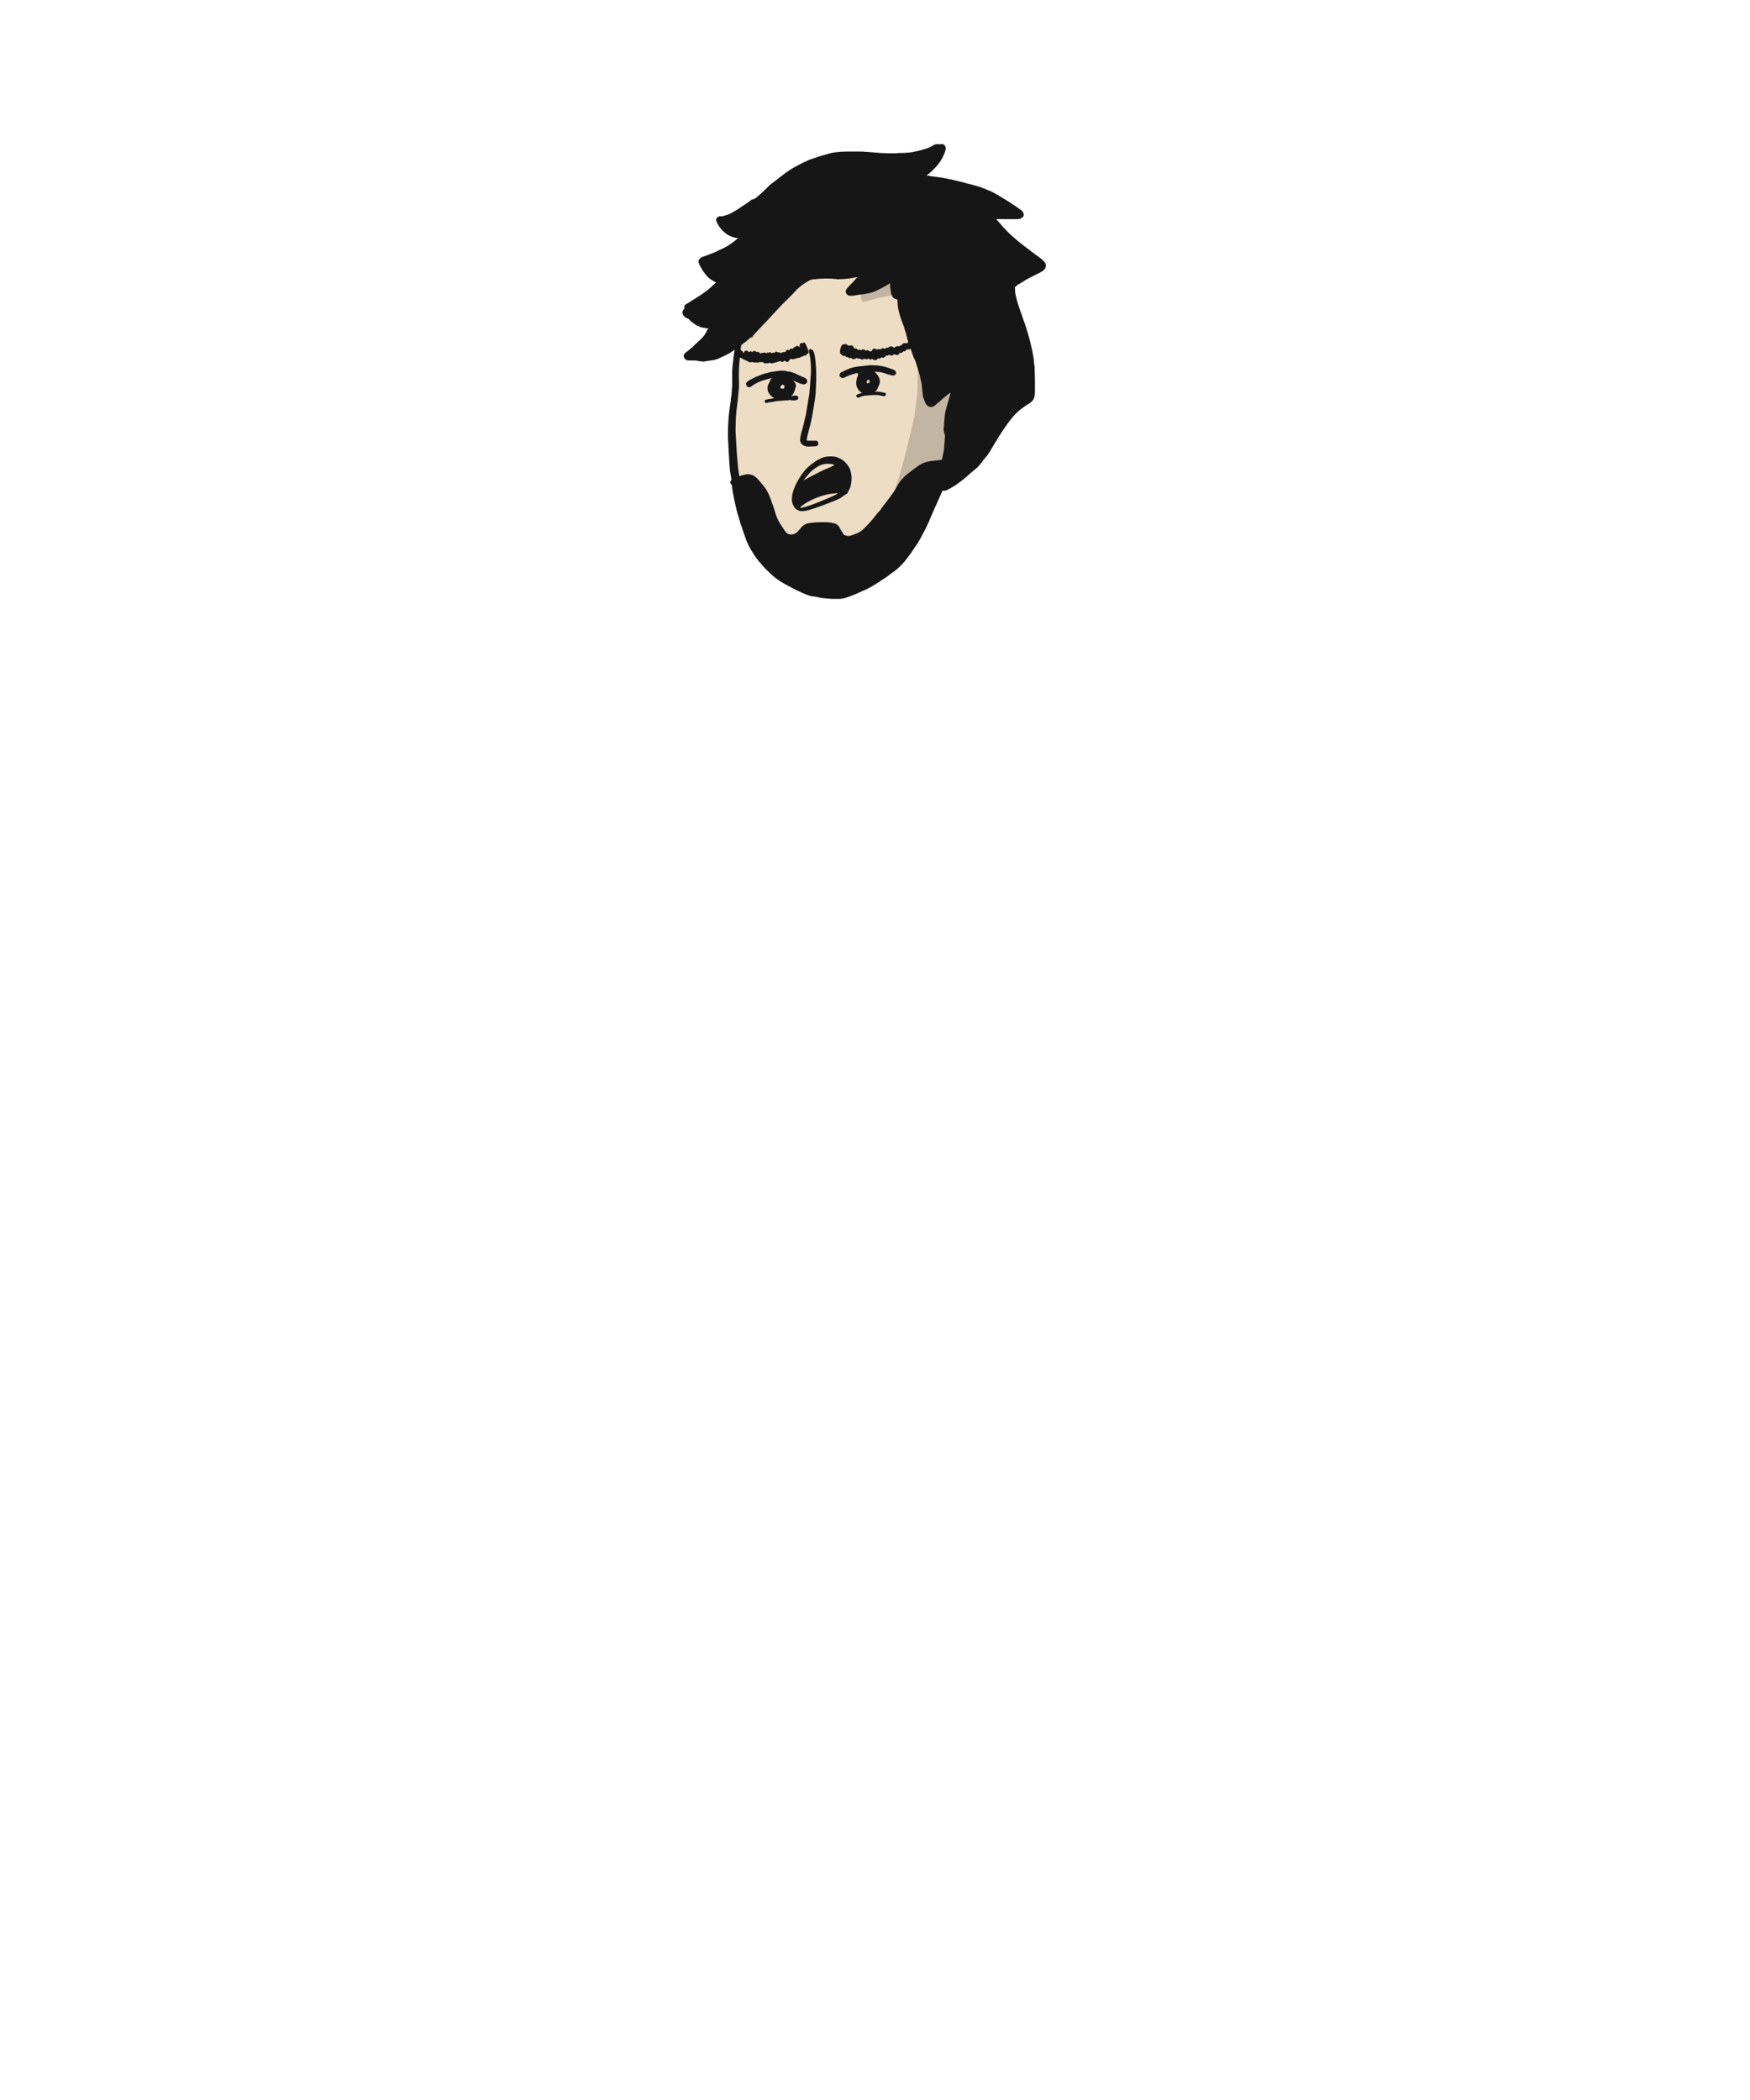 <?xml version="1.0" encoding="UTF-8"?>
<svg width="500px" height="600px" viewBox="0 0 500 600" version="1.1" xmlns="http://www.w3.org/2000/svg" xmlns:xlink="http://www.w3.org/1999/xlink">
    <!-- Generator: Sketch 63.1 (92452) - https://sketch.com -->
    <title>worried</title>
    <desc>Created with Sketch.</desc>
    <g id="worried" stroke="none" stroke-width="1" fill="none" fill-rule="evenodd">
        <g id="Group" transform="translate(195, 41.2)">
            <path d="M17.468,47.032 C28.375,36.922 39.218,31.866 49.999,31.866 C66.169,31.866 83.17,45.948 83.17,58.718 C83.17,71.487 66.169,109.114 66.169,109.114 C66.169,109.114 34.393,130.689 17.468,109.114 C13.123,103.576 13.123,82.882 17.468,47.032 Z" id="Path-86" fill="#EEDDC5"></path>
            <path d="M60.9,39.1 C60.4,39.2 60,39.4 59.5,39.5 C59,39.7 58.4,39.8 57.9,39.9 C55.9,40.4 53.8,40.9 51.8,41.6 C51.6,41.6 51.4,41.7 51.3,41.9 C51,42.3 50.9,42.9 50.9,43.3 C50.9,43.7 51,44 51.1,44.4 C51.2,44.6 51.5,45.2 51.8,45.1 C53.3,44.6 54.8,44.2 56.3,43.9 C57.1,43.7 57.9,43.6 58.7,43.4 C59,43.3 59.4,43.3 59.7,43.2 C60.1,43.1 60.4,43.1 60.8,43.1 C60.8,43.1 60.9,43.1 60.9,43.2 C62,44.4 62.8,45.8 63.5,47.2 C64.6,49.6 65.4,52.3 66.1,54.9 C66.3,55.9 66.6,56.8 66.7,57.8 C66.8,58.8 67,59.7 67.1,60.7 C67.2,62.8 67.3,64.9 67.2,67 C67.2,68.9 67.1,70.9 66.9,72.8 C66.7,74.4 66.5,75.9 66.3,77.4 C66,78.9 65.7,80.4 65.3,81.9 C64.6,84.8 63.9,87.8 63.1,90.7 C62.7,92.3 62.2,93.8 61.8,95.3 C61.3,96.9 60.8,98.4 60.3,100 C59.2,103 57.7,105.9 56.5,108.8 C56.2,109.5 55.9,110.1 55.7,110.8 C55.5,111.2 55.4,111.6 55.2,112 C55.1,112.3 55,112.7 54.9,113 C54.8,113.4 54.7,113.7 54.6,114.1 C54.5,114.6 54.5,115.1 54.5,115.6 C54.5,116.9 54.8,118.6 55.9,119.4 C56.2,119.6 56.5,119.7 56.8,119.7 C57,119.7 57.5,119.5 57.7,119.3 C58,119.1 58.3,118.7 58.5,118.4 C58.7,118.2 58.8,118 58.9,117.9 C59.6,117.1 60.3,116.1 60.9,115.1 C61.6,113.9 62.3,112.7 63,111.6 C64.2,109.5 65.3,107.4 66.4,105.3 C66.8,106.1 67.6,106.9 68.5,106.2 C69.4,105.5 69.8,104.4 70.3,103.4 C70.5,103 70.7,102.6 70.8,102.3 C71.1,101.6 71.4,101 71.6,100.3 C71.9,99.7 72.1,99 72.3,98.4 C72.6,98.6 73,98.6 73.3,98.3 L73.9,97.7 C74.1,97.4 74.3,97 74.4,96.6 C74.4,96.5 74.5,96.3 74.5,96.2 C74.7,95.6 74.8,95.1 74.9,94.5 C75.1,93.8 75.2,93.2 75.4,92.5 C75.5,91.9 75.7,91.4 75.8,90.8 C75.9,90.1 76.1,89.5 76.2,88.8 C76.3,88 76.4,87.2 76.6,86.5 C76.8,85.5 76.9,84.4 76.9,83.3 C77.4,81.2 78,79.1 78.5,77 C79.1,74.6 79.7,72.2 80.2,69.8 C80.3,69.6 80.3,69.4 80.3,69.2 C80.4,68.7 80.4,68.3 80.4,67.8 C80.4,66.7 80.2,65.3 79.5,64.3 C79.2,63.8 78.8,63.5 78.2,63.5 C77.3,63.5 76.7,64.6 76.4,65.3 C76.3,65.7 76.1,66.1 76,66.5 L75.8,66.3 C75.6,66.2 75.4,66.2 75.2,66.1 L75,65.9 C74.8,65.8 74.6,65.8 74.4,65.7 C73.9,65.8 73.5,66 73.2,66.5 C72.2,68.5 71.3,70.6 70.6,72.8 C70.6,72.4 70.6,72 70.7,71.6 C70.7,70.9 70.8,70.2 70.8,69.4 C70.8,67.8 70.7,66.2 70.6,64.6 C70.5,62.6 70.4,60.7 70.1,58.7 C69.8,56.8 69.5,54.9 68.9,53.1 C68.5,51.6 68,50.1 67.4,48.7 C66.8,47.2 66.2,45.6 65.4,44.2 C64.7,43 63.8,41.9 62.8,40.8 C62.4,40.4 62.1,40 61.7,39.6 C61.4,39.3 61,39 60.6,39 C61,39.1 60.9,39.1 60.9,39.1" id="Fill-1" fill="#161616" opacity="0.2"></path>
            <path d="M43.8,38.6 L44.6,38.6 C45.9,38.5 47.3,38.5 48.6,38.2 L49.2,38.1 L49.8,38 L50,38 L49.8,38.2 C49.4,38.6 49.1,39 48.7,39.4 C48.6,39.5 48.5,39.7 48.3,39.8 L47.7,40.4 C47.5,40.7 47.2,41 47,41.2 C46.9,41.3 46.9,41.4 46.9,41.4 L46.8,41.5 L46.7,41.6 C46.7,41.7 46.7,41.9 46.6,42 C46.6,42.4 46.9,42.9 47.2,43.1 C47.5,43.3 47.8,43.3 48.1,43.3 L48.6,43.3 C48.8,43.3 49.1,43.3 49.3,43.2 C50,43.1 50.6,43 51.2,42.9 L51.5,42.9 C52.5,42.7 53.6,42.6 54.6,42.2 C55.5,41.8 56.4,41.4 57.3,40.9 L57.8,40.6 C58.4,40.3 58.9,40 59.3,39.7 C59.3,40.2 59.3,40.7 59.4,41.2 C59.5,41.7 59.5,42.3 59.7,42.9 C59.8,43.1 59.8,43.2 59.9,43.4 C60,43.6 60.1,43.8 60.3,43.9 C60.4,44.1 60.8,44.2 61,44.3 C61.1,44.3 61.3,44.3 61.4,44.4 C61.4,44.9 61.5,45.5 61.5,46 L61.5,46.1 C61.7,47.6 62.1,49 62.5,50.1 L62.7,50.7 L62.8,50.9 C62.9,51.2 63,51.6 63.2,51.9 L63.3,52.3 C63.4,52.7 63.6,53.2 63.7,53.6 C63.8,53.9 63.9,54.3 64,54.6 L64,54.7 C64.2,55.6 64.5,56.5 64.8,57.4 C65.2,58.6 65.6,59.6 65.9,60.5 C66,60.8 66.1,61.1 66.3,61.4 C66.6,62.1 66.8,62.7 67,63.4 L67.9,66.4 L67.9,66.6 C68,67 68.1,67.5 68.2,67.9 C68.3,68.4 68.4,68.8 68.4,69.3 L68.7,72 C68.8,72.3 68.9,72.7 69,72.9 L69,73 C69.1,73.2 69.2,73.5 69.3,73.7 C69.4,74 69.5,74.2 69.7,74.4 C69.9,74.7 70.1,74.9 70.5,75 C70.6,75 70.8,75.1 71,75.1 C71.2,75.1 71.3,75.1 71.5,75 C71.6,74.9 71.8,74.9 71.9,74.8 C72,74.7 72.1,74.7 72.2,74.6 L72.5,74.3 C72.7,74.2 72.8,74 73,73.9 L73.1,73.8 L73.5,73.5 L73.9,73.1 C74.5,72.6 75.2,72 75.8,71.5 C76.1,71.3 76.3,71.1 76.6,71 C76.5,71.5 76.3,71.9 76.2,72.5 C76.1,72.7 76.1,73 76,73.2 L76,73.3 L75.7,74.2 L75.6,74.6 C75.3,75.6 75,76.7 74.9,77.8 L74.6,81.7 L75,83.3 C74.9,84.2 74.9,85.1 74.8,85.9 C74.8,86.4 74.7,86.9 74.7,87.3 C74.5,88.4 74.3,89.4 74.1,90.2 L74,90.2 L73.9,90.2 C73.6,90.2 73.3,90.3 73.1,90.3 L73,90.3 C72.7,90.3 72.5,90.4 72.2,90.4 C71.5,90.5 70.8,90.5 70.1,90.7 C69.6,90.8 69,91 68.4,91.3 C68,91.5 67.6,91.7 67.1,92.1 C66.1,92.8 65.2,93.5 64.3,94.2 C63.9,94.5 63.5,94.9 63.2,95.2 C62.9,95.5 62.6,95.8 62.3,96.2 C61.9,96.7 61.6,97.2 61.2,97.9 C61,98.2 60.9,98.5 60.7,98.8 L60.6,98.9 C60.4,99.2 60.3,99.5 60.1,99.7 C60,99.8 59.9,99.9 59.8,100.1 C59.6,100.3 59.5,100.5 59.4,100.7 C59.1,101.1 58.7,101.6 58.4,102 C58.1,102.4 57.7,102.9 57.4,103.3 C57.3,103.5 57.2,103.6 57,103.8 C56.9,104 56.8,104.1 56.7,104.3 C56.5,104.6 56.2,104.9 56,105.1 C55.8,105.3 55.6,105.5 55.4,105.8 C55.3,106 55.1,106.1 55,106.3 C54.7,106.7 54.4,107 54.1,107.4 C53.1,108.6 52.1,109.6 51.1,110.5 C50.7,110.7 50.3,111 49.8,111.2 C49.5,111.3 49.3,111.4 49,111.5 L48.8,111.6 C48.5,111.7 48.1,111.8 47.8,111.9 L47.1,111.9 C46.8,111.8 46.6,111.8 46.3,111.7 C46.2,111.7 46.2,111.6 46.1,111.6 C45.9,111.3 45.8,111.1 45.6,110.8 C45.5,110.7 45.5,110.5 45.4,110.4 C45.2,110.1 45,109.9 44.9,109.6 L44.9,109.5 C44.8,109.4 44.7,109.3 44.7,109.2 L44.4,108.9 C44.3,108.8 44.1,108.7 44,108.6 C43.9,108.5 43.7,108.4 43.5,108.4 C42.8,108.1 42.1,108.1 41.4,108 L39.7,108 C38.3,108 37.1,108.1 36,108.3 C35.3,108.4 34.7,108.7 34.2,109.2 C34.1,109.3 33.9,109.5 33.8,109.7 L33.7,109.8 L33.6,109.9 C33.3,110.2 33,110.6 32.7,110.9 C32.4,111.1 32.1,111.3 31.8,111.4 C31.7,111.4 31.5,111.5 31.4,111.5 L30.8,111.5 C30.6,111.5 30.3,111.4 30.1,111.3 C30,111.3 30,111.2 29.9,111.2 C29.7,111 29.4,110.7 29.2,110.4 C28.9,109.9 28.5,109.4 28.2,108.9 L28,108.6 C27.6,108 27.3,107.3 27,106.7 C26.8,106.2 26.6,105.7 26.5,105.2 C26.3,104.6 26.1,104.1 26,103.6 C25.7,102.7 25.3,101.8 25,100.9 L24.8,100.4 C24.6,99.9 24.3,99.3 24,98.8 C23.7,98.3 23.3,97.8 22.9,97.3 C22.6,96.9 22.2,96.5 21.8,96 C21.5,95.6 21,95.2 20.5,94.8 C20.2,94.6 19.9,94.5 19.5,94.4 C19.3,94.4 19.1,94.3 18.9,94.3 L18.4,94.3 C18,94.4 17.5,94.5 17,94.6 C16.7,94.7 16.5,94.8 16.2,94.8 L16.2,94.6 C16.1,93.9 16,93.3 15.9,92.6 C15.7,90.5 15.5,88.4 15.4,86.2 C15.3,85 15.3,83.8 15.2,82.8 C15.1,81.8 15.2,80.7 15.2,79.7 C15.2,78.6 15.3,77.4 15.4,76.3 C15.5,75.5 15.6,74.6 15.7,73.8 L15.8,73.1 L16.1,69.8 C16.2,68.7 16.1,67.6 16.1,66.6 C16.1,65.5 16.1,64.2 16.2,62.9 C16.3,61.5 16.5,60 16.6,58.5 C16.7,58.1 16.7,57.7 16.9,57.3 C17.3,57 17.6,56.7 18,56.5 C18.5,56.1 19,55.6 19.5,55.2 L19.6,55.2 C20.1,54.8 20.5,54.3 20.9,53.9 L21,53.8 C21.3,53.5 21.5,53.2 21.8,52.9 L22.2,52.5 C22.8,51.9 23.3,51.3 23.9,50.7 L24.2,50.4 C25.3,49.2 26.5,47.9 27.7,46.6 C28.4,45.9 29,45.2 29.7,44.6 L30.7,43.6 C31.3,43 31.9,42.4 32.4,41.8 C33,41.2 33.6,40.6 34.4,40.1 C35.1,39.6 35.7,39.2 36.3,38.9 L37.2,38.6 L37.5,38.6 C38.5,38.5 39.6,38.4 40.6,38.4 L41.4,38.4 C42.1,38.4 42.8,38.4 43.4,38.5 L44.3,38.5 C43.7,38.6 43.7,38.6 43.8,38.6 M72.7,4.54747351e-13 L72.4,4.54747351e-13 C72.1,0.1 71.8,0.2 71.5,0.4 C71.2,0.6 70.9,0.7 70.6,0.9 C69.7,1.3 68.7,1.5 67.8,1.8 C67.2,1.9 66.6,2.1 66,2.2 C65.5,2.3 65,2.4 64.6,2.4 L64.2,2.4 C63.8,2.5 63.3,2.5 62.8,2.5 L62.3,2.5 C61.8,2.5 61.3,2.6 60.8,2.6 L58.7,2.6 C57.9,2.6 57.2,2.5 56.5,2.5 C55.3,2.4 54,2.3 52.6,2.2 L52.2,2.2 C51.7,2.1 51.2,2.1 50.7,2.1 L48.7,2.1 C47.6,2.1 46.2,2.1 44.8,2.2 C43.8,2.3 42.8,2.4 41.8,2.7 L39.7,3.3 C39.3,3.4 38.8,3.6 38.4,3.7 L37.9,3.9 C37.7,4 37.5,4 37.3,4.1 L37,4.2 L36.9,4.2 C36.6,4.3 36.4,4.4 36.1,4.5 C35.5,4.8 34.8,5.1 34.2,5.4 C33.6,5.7 33,6 32.5,6.3 L32.3,6.4 C31.3,6.9 30.3,7.6 29.3,8.3 L29.2,8.4 C28.7,8.8 28.1,9.2 27.6,9.6 C27.1,10 26.5,10.5 25.8,11 C25.1,11.5 24.5,12.1 24,12.6 L23.9,12.7 C23.6,13 23.3,13.2 23.1,13.5 C22.5,14 22,14.5 21.5,14.9 C21.2,15.2 20.8,15.5 20.4,15.7 L19.8,15.8 C18.8,16.6 17.8,17.3 16.8,17.9 C16.5,18.1 16.1,18.4 15.8,18.6 C15.6,18.7 15.5,18.8 15.3,18.9 C15.1,19 15,19.1 14.8,19.2 L14.6,19.3 C14.2,19.5 13.8,19.8 13.3,20 C13.1,20.1 12.9,20.2 12.6,20.2 L12.4,20.3 C11.9,20.5 11.5,20.6 11.2,20.6 L10.7,20.6 L10.6,20.6 C10.5,20.6 10.4,20.6 10.3,20.7 C9.9,20.9 9.6,21.2 9.6,21.6 C9.6,21.8 9.7,22 9.8,22.3 C9.9,22.5 10,22.8 10.2,23 C10.4,23.5 10.8,23.9 11,24.2 C11.6,24.9 12.3,25.5 13.1,26 C13.3,26.1 13.6,26.2 13.8,26.3 L13.9,26.4 C14.3,26.5 14.6,26.6 15,26.7 C15.3,26.8 15.6,26.8 15.9,26.8 C15.4,27.2 15,27.6 14.6,27.9 C13.7,28.5 12.8,29.2 11.7,29.7 C11.3,29.9 10.9,30.1 10.6,30.2 L10,30.5 C9.7,30.6 9.5,30.8 9.2,30.9 L8.9,31 C8.1,31.3 7.2,31.7 6.3,32 C6.2,32 6.2,32 6.1,32.1 L6,32.1 C5.8,32.2 5.5,32.2 5.3,32.4 C5.1,32.5 4.9,32.7 4.8,32.9 C4.7,33 4.7,33.1 4.6,33.2 L4.6,33.3 C4.6,33.5 4.5,33.6 4.6,33.8 C4.8,34.4 5.1,34.9 5.3,35.3 C5.5,35.7 5.8,36.1 6,36.4 C6.3,36.9 6.7,37.3 7,37.7 L7.6,38.3 L7.8,38.4 C8,38.6 8.3,38.8 8.5,38.9 C8.8,39.1 9.2,39.3 9.6,39.5 C9.3,39.8 9,40 8.7,40.3 L8.3,40.7 C7.7,41.2 7.2,41.7 6.6,42.1 C6.1,42.5 5.5,42.9 4.9,43.3 L4.1,43.8 L3.8,44 C2.8,44.6 1.9,45.2 0.9,45.8 C0.5,46 0.4,46.5 0.6,46.9 L0.5,47 C0.3,47.2 0.2,47.4 0.1,47.6 C0,47.7 0,47.9 0,48.1 C0,48.5 0.2,49 0.6,49.3 C0.8,49.5 1,49.6 1.2,49.7 C1.4,49.8 1.5,49.8 1.7,49.9 C1.8,50 2,50.1 2.1,50.3 C2.3,50.5 2.5,50.7 2.7,50.8 C3,51 3.3,51.3 3.6,51.5 C4,51.8 4.5,52 5,52.2 C5.6,52.4 6.3,52.5 6.9,52.6 L7.4,52.6 C7.3,52.8 7.2,52.9 7.1,53.1 C6.7,53.8 6.4,54.4 6,54.9 C5.2,55.8 4.3,56.6 3.3,57.5 C3,57.9 2.5,58.3 2,58.6 L2,58.7 L1.5,59.1 L1.2,59.3 C1.1,59.4 1,59.5 0.8,59.6 C0.7,59.7 0.6,59.8 0.5,60 C0.3,60.2 0.3,60.5 0.4,60.8 C0.5,61.1 0.7,61.4 1,61.6 C1.3,61.8 1.7,61.8 2,61.8 L3.2,61.8 C3.8,61.8 4.4,61.9 4.9,62 C5.2,62 5.5,62.1 5.7,62.1 L5.8,62.1 C6.1,62.1 6.3,62.1 6.6,62 L6.7,62 C7.4,61.9 8,61.8 8.8,61.7 C9.4,61.6 9.9,61.4 10.6,61.1 C11.3,60.8 11.9,60.5 12.5,60.2 C13.1,59.9 13.7,59.6 14.2,59.2 C14.4,59 14.7,58.9 14.9,58.7 C14.8,59.1 14.8,59.5 14.7,60 L14.7,60.1 L14.6,60.8 L14.5,61.7 C14.4,62.2 14.4,62.8 14.3,63.3 L14.3,63.4 C14.3,63.8 14.2,64.2 14.2,64.6 L14.2,68.7 C14.2,69.1 14.2,69.5 14.1,69.8 L14.1,70.4 C14.1,70.8 14,71.2 14,71.5 C13.9,72 13.9,72.4 13.8,72.9 L13.8,73.2 C13.5,75.2 13.2,77.3 13.1,79.3 L13.1,79.4 C13,80.5 13,81.7 13,82.8 C13,83.7 13,84.7 13.1,85.6 L13.1,86 C13.2,87.5 13.3,89.4 13.4,91.4 C13.5,92.3 13.5,93.2 13.7,94.1 L14,95.9 L13.8,96.1 C13.7,96.3 13.6,96.6 13.7,96.8 C13.8,97 13.9,97.2 14.1,97.4 C14.2,98.3 14.3,99.2 14.5,100.1 L14.8,101.6 C14.8,101.7 14.9,101.9 14.9,102 C15,102.3 15,102.7 15.1,103 C15.4,104.2 15.6,105.2 15.9,106.1 C16,106.4 16.1,106.7 16.2,107.1 C16.4,107.8 16.6,108.6 16.9,109.3 C17.2,110.2 17.5,111.2 18,112.5 C18.4,113.7 18.9,114.7 19.4,115.6 C19.7,116.1 20,116.6 20.4,117.2 C20.6,117.6 20.9,117.9 21.1,118.3 L21.3,118.5 C21.5,118.8 21.8,119.2 22.1,119.5 L22.4,119.8 C22.7,120.2 23.1,120.7 23.5,121.1 L24.8,122.4 C25.2,122.7 25.6,123.1 25.9,123.4 C26.5,123.9 27,124.2 27.5,124.6 C27.9,124.9 28.3,125.1 28.8,125.4 L29.3,125.7 C30.1,126.1 30.9,126.6 31.7,127 C32.8,127.5 33.9,128.1 35,128.5 C35.4,128.7 35.9,128.9 36.3,129 C36.6,129.1 37,129.2 37.3,129.2 L37.5,129.2 C37.9,129.3 38.3,129.4 38.7,129.4 L39,129.5 C40,129.7 41.1,129.8 42.5,129.9 L45.1,129.9 C45.6,129.8 46.1,129.8 46.6,129.6 L47.5,129.3 C47.7,129.2 47.9,129.2 48.1,129.1 C48.2,129.1 48.3,129 48.3,129 C48.7,128.8 49.2,128.7 49.6,128.5 C49.7,128.4 49.9,128.4 50,128.3 C50.4,128.1 50.7,128 51.1,127.8 L51.5,127.6 L51.6,127.6 C52,127.4 52.5,127.2 52.9,127 C53.4,126.7 54,126.4 54.5,126.1 C54.9,125.9 55.2,125.7 55.5,125.5 L55.8,125.3 C56.2,125.1 56.5,124.9 56.8,124.6 L57,124.5 L57.3,124.3 C57.7,124.1 58,123.8 58.4,123.6 C58.8,123.3 59.3,122.9 59.8,122.5 C59.9,122.5 59.9,122.4 60,122.4 C60.1,122.3 60.3,122.2 60.4,122.1 L60.8,121.8 L61.2,121.5 C62.1,120.7 62.8,120 63.4,119.3 C64.1,118.4 64.8,117.5 65.5,116.5 C66.2,115.4 66.8,114.6 67.3,113.8 C67.9,112.8 68.4,111.9 68.9,110.9 C69.3,110.2 69.6,109.6 69.9,108.9 C70.3,108.1 70.7,107.2 70.9,106.6 L72.1,103.9 L73.3,101.2 C73.4,100.9 73.6,100.6 73.7,100.3 C73.9,99.9 74.1,99.4 74.3,99 L74.8,99 C75.1,99 75.5,98.9 75.8,98.7 C76,98.6 76.1,98.5 76.3,98.4 L76.4,98.4 L76.7,98.2 C77.8,97.6 78.8,96.9 79.8,96.1 C80.4,95.7 80.9,95.2 81.5,94.7 C81.8,94.4 82.2,94.1 82.5,93.8 L82.9,93.5 C83.5,93 83.9,92.6 84.3,92.3 C84.7,91.9 85,91.5 85.3,91.1 L85.5,90.9 C85.9,90.3 86.4,89.7 87,89 C87.3,88.6 87.6,88.2 87.9,87.7 L88.1,87.3 C88.5,86.7 88.9,86 89.3,85.3 C89.6,84.9 89.8,84.5 90.1,84 C90.7,83 91.4,82 92,81.1 C92.7,80.1 93.3,79.2 94,78.4 C94.8,77.3 95.8,76.4 96.8,75.6 C97.2,75.3 97.7,75 98.2,74.6 C98.4,74.5 98.6,74.4 98.7,74.3 L98.9,74.2 C99.5,73.8 100,73.4 100.2,73 C100.7,72.2 100.7,71.1 100.7,70.1 L100.7,67.4 C100.7,66.4 100.6,65.3 100.6,64.3 L100.6,64 C100.6,63.4 100.5,62.8 100.4,62.3 L100.4,61.9 C100.4,61.6 100.3,61.3 100.3,61.1 L100.2,60.5 L100.1,59.9 C99.9,58.6 99.5,57.3 99.3,56.3 C99,55.1 98.6,53.7 98.1,52.2 C97.8,51.1 97.3,50 96.9,48.7 C96.6,47.9 96.4,47.3 96.2,46.7 C96,46.1 95.8,45.5 95.6,44.8 C95.4,44.1 95.2,43.3 95.1,42.7 C95,42.1 95,41.5 95,41 C95,40.9 95,40.8 95.1,40.8 C95.1,40.8 95.1,40.7 95.2,40.7 C95.4,40.5 95.7,40.2 96,40 L96.1,40 C96.2,39.9 96.4,39.8 96.6,39.7 L96.8,39.6 L97.7,39 C97.9,38.9 98,38.8 98.2,38.7 C98.3,38.7 98.3,38.6 98.4,38.6 L98.6,38.5 C98.8,38.4 99.1,38.2 99.3,38.1 L101.1,37.2 L101.3,37.1 C101.8,36.9 102.3,36.6 102.8,36.3 C103.1,36.1 103.4,35.9 103.6,35.5 C103.7,35.3 103.8,35.1 103.8,34.9 L103.8,34.3 C103.8,34.2 103.7,34 103.6,33.9 C103.5,33.8 103.4,33.6 103.3,33.5 L102.9,33.1 C102.3,32.6 101.7,32.1 101.2,31.8 C100.7,31.4 100.1,31 99.6,30.6 L99.5,30.5 L98.3,29.6 C97.6,29.1 96.9,28.5 96.2,28 C94.7,26.7 93.4,25.6 92.3,24.4 C91.7,23.8 91.1,23.1 90.6,22.5 C90.3,22.2 90,21.8 89.7,21.5 L89.6,21.4 L95.9,21.4 C96.1,21.4 96.5,21.3 96.7,21.2 C96.8,21.1 96.9,21 97.1,20.9 L97.2,20.9 C97.4,20.7 97.5,20.4 97.5,20.1 C97.5,19.8 97.3,19.5 97.2,19.3 C97,19 96.7,18.8 96.4,18.6 C96.3,18.5 96.2,18.5 96.1,18.4 C95.9,18.2 95.6,18 95.4,17.9 C94.9,17.5 94.3,17.2 93.8,16.8 C93.2,16.4 92.6,16.1 92,15.7 L91.7,15.5 C91.3,15.2 90.8,15 90.4,14.7 C90.1,14.5 89.8,14.4 89.5,14.2 C89.2,14 88.9,13.9 88.6,13.7 L88,13.4 C87.9,13.4 87.8,13.3 87.7,13.3 L87.2,13.1 L86.7,12.9 C86.4,12.7 86,12.6 85.7,12.5 L85.5,12.4 C85.1,12.2 84.7,12.1 84.2,12 C83.7,11.8 83.1,11.7 82.5,11.5 L82,11.4 C81.5,11.3 81.1,11.2 80.6,11 C78.7,10.5 76.5,10 74.3,9.6 C73.6,9.5 72.9,9.4 72.3,9.3 C72,9.3 71.6,9.2 71.3,9.2 C70.8,9.1 70.2,9 69.7,8.9 C70,8.7 70.2,8.6 70.4,8.4 C71.2,7.8 71.8,7.1 72.4,6.5 C73.1,5.7 73.8,4.8 74.3,3.8 C74.6,3.3 74.8,2.7 75,2.2 C75.1,2 75.1,1.7 75.2,1.4 C75.2,1 75.2,0.7 75,0.5 C74.9,0.4 74.9,0.3 74.8,0.2 C74.7,0.1 74.6,4.54747351e-13 74.4,4.54747351e-13 L72.7,4.54747351e-13" id="Fill-12" fill="#161616"></path>
            <path d="M20.3,54.7 C20.1,54.8 20,55 19.8,55.2 C19.7,55.3 19.6,55.4 19.5,55.6 C19.7,55.4 20,55.2 20.2,54.9 L20.3,54.8 C20.2,54.8 20.3,54.8 20.3,54.7 C20.4,54.7 20.5,54.6 20.5,54.5 C20.4,54.6 20.4,54.7 20.3,54.7" id="Fill-17" fill="#161616"></path>
            <path d="M75.3,55.7 C75,55.8 74.6,55.8 74.3,56 C74.1,56.1 73.8,56.3 73.6,56.4 C73,56.8 72.4,57.2 71.9,57.6 C71.2,58.1 70.7,58.8 70.3,59.5 C70,60 69.7,60.5 69.7,61 L69.7,61.3 C69.8,61.5 69.9,61.7 70,61.8 C70.2,62 70.4,62.2 70.7,62.2 C71.1,62.3 71.6,62.4 72,62.4 C72.8,62.4 73.5,62.3 74.3,62.2 C75,62.1 75.6,62 76.3,61.9 C77.9,61.7 79.4,61.6 81,61.6 C81.6,61.6 82.2,61.1 82.2,60.4 C82.2,59.8 81.7,59.2 81,59.2 C79.8,59.2 78.5,59.3 77.3,59.4 C76,59.5 74.6,59.8 73.3,60 C73.1,60 72.8,60 72.6,60.1 C72.9,59.7 73.3,59.4 73.6,59.1 L74.5,58.5 C74.7,58.3 75,58.2 75.2,58.1 C75.4,58 75.6,58 75.8,58 C76.1,58 76.4,57.7 76.5,57.5 C76.7,57.2 76.7,56.9 76.6,56.6 C76.5,56.3 76.3,56.1 76.1,55.9 C75.9,55.8 75.7,55.7 75.5,55.7 L75.3,55.7" id="Fill-21" fill="#161616"></path>
            <path d="M53.1,63.2 C52.2,63.3 51.2,63.4 50.3,63.5 C49.4,63.6 48.5,63.8 47.7,64.1 C46.9,64.4 46.1,64.8 45.3,65.2 C44.9,65.4 44.7,66 45,66.4 C45.3,66.8 45.8,66.9 46.2,66.7 C46.6,66.5 47.1,66.3 47.5,66.1 C48.1,65.9 48.7,65.7 49.4,65.5 C50,65.4 50.7,65.2 51.3,65.2 C52.1,65.1 53,65 53.8,65 C54.6,65 55.4,65 56.2,65.1 C57,65.2 57.7,65.4 58.5,65.7 C58.7,65.8 59,65.8 59.2,65.9 C59.5,66 59.8,66.1 60.2,66.1 C60.5,66.1 60.9,65.9 61,65.5 C61.1,65.2 60.9,64.8 60.6,64.6 C60.5,64.5 60.4,64.5 60.2,64.4 C60,64.3 59.8,64.2 59.6,64.2 C59.3,64.1 59.1,64 58.8,63.9 C58.5,63.8 58.2,63.7 57.8,63.6 C57.1,63.4 56.4,63.3 55.6,63.2 L54.8,63.2 C54.2,63.1 53.6,63.1 53.1,63.2" id="Fill-31" fill="#161616"></path>
            <path d="M53.4,66.7 C53.5,66.8 53.6,66.8 53.7,66.9 C53.8,67 53.9,67 53.9,67.1 L53.9,67.7 C53.9,67.8 53.9,67.9 53.8,68 C53.7,68.1 53.7,68.3 53.6,68.4 L53.4,68.6 L53.2,68.6 C53.1,68.6 53,68.6 52.9,68.5 C52.8,68.5 52.8,68.4 52.7,68.4 L52.6,68.3 C52.6,68.3 52.6,68.2 52.5,68.2 L52.5,68 L52.5,67.8 C52.5,67.7 52.5,67.6 52.6,67.6 C52.7,67.5 52.7,67.4 52.8,67.3 C52.9,67.1 53.1,67 53.3,66.8 C53.3,66.8 53.3,66.7 53.4,66.7 M52.6,64.4 C52.1,64.4 51.7,64.6 51.3,64.7 C51.1,64.8 50.8,64.8 50.6,64.9 C50.2,65 50,65.4 50.1,65.7 C50.1,65.8 50.1,65.8 50.2,65.9 C50.1,66.1 50,66.3 50,66.4 C49.8,66.8 49.7,67.2 49.7,67.6 C49.6,68 49.6,68.4 49.7,68.9 C49.7,69.1 49.8,69.3 49.9,69.5 L50.2,70.1 C50.7,70.8 51.5,71.2 52.3,71.4 C52.5,71.5 52.7,71.5 52.9,71.5 C53.1,71.5 53.3,71.5 53.5,71.4 C53.9,71.3 54.3,71.2 54.6,71 C54.8,70.9 54.9,70.8 55,70.7 C55.2,70.6 55.4,70.4 55.5,70.2 C55.7,70 55.8,69.7 55.8,69.5 C56,69.2 56.1,69 56.2,68.7 C56.4,68.3 56.4,67.8 56.4,67.4 C56.3,67 56.1,66.6 55.9,66.2 C55.8,66 55.7,65.9 55.5,65.7 C55.4,65.5 55.2,65.4 55.1,65.2 C55,65.1 54.8,64.9 54.6,64.8 L54,64.5 C53.8,64.4 53.6,64.4 53.4,64.4 L52.6,64.4 C52.7,64.4 52.7,64.4 52.6,64.4" id="Fill-33" fill="#161616"></path>
            <path d="M52.3,70.9 C51.9,71 51.5,71 51.1,71.1 C50.9,71.2 50.7,71.2 50.5,71.3 C50.3,71.4 50.1,71.4 50,71.5 C49.9,71.5 49.8,71.6 49.7,71.7 C49.6,71.8 49.6,71.9 49.7,72.1 C49.8,72.3 50,72.5 50.3,72.4 C50.5,72.3 50.7,72.3 50.8,72.2 C51,72.1 51.2,72.1 51.4,72 C51.8,71.9 52.2,71.8 52.7,71.8 C53.8,71.7 54.9,71.6 56.1,71.7 L56,71.7 C56.2,71.7 56.4,71.8 56.6,71.8 C56.9,71.9 57.2,71.9 57.5,72 C57.6,72 57.8,72 57.9,71.9 C58,71.8 58.1,71.7 58.1,71.6 C58.2,71.3 58,71 57.7,71 C57.3,70.9 57,70.9 56.6,70.8 C56.4,70.8 56.3,70.8 56.1,70.7 L55,70.7 C54,70.7 53.2,70.8 52.3,70.9" id="Fill-35" fill="#161616"></path>
            <path d="M28.5,64.7 C28.1,64.7 27.7,64.7 27.3,64.8 C27.1,64.8 26.9,64.8 26.6,64.9 C26,65 25.4,65 24.8,65.2 C24.3,65.3 23.8,65.5 23.3,65.6 C22.8,65.7 22.4,65.9 22,66.1 C21.6,66.2 21.3,66.4 20.9,66.5 C20.2,66.8 19.6,67.2 19,67.5 C18.9,67.6 18.7,67.7 18.6,67.8 C18.4,67.9 18.3,68.1 18.2,68.3 C18.1,68.5 18.2,68.8 18.3,69 C18.5,69.4 19.1,69.6 19.5,69.3 C19.9,69 20.3,68.8 20.7,68.5 L21.9,67.9 C22.5,67.7 23.1,67.4 23.7,67.3 C24,67.2 24.4,67.1 24.7,67 C25,66.9 25.3,66.9 25.6,66.8 C26,66.8 26.5,66.7 26.9,66.7 L27.7,66.7 C28.2,66.7 28.7,66.7 29.2,66.8 C29.4,66.8 29.5,66.9 29.7,66.9 C30.1,67 30.5,67.1 30.8,67.2 C31.2,67.3 31.5,67.4 31.8,67.6 C32.3,67.8 32.7,68 33.2,68.2 C33.6,68.4 34,68.5 34.4,68.6 C34.8,68.7 35.3,68.5 35.5,68.2 C35.8,67.7 35.6,67.2 35.2,66.9 C34.9,66.7 34.5,66.5 34.1,66.4 C33.6,66.2 33.1,65.9 32.6,65.7 C32.4,65.6 32.1,65.5 31.9,65.4 C31.6,65.3 31.3,65.2 31.1,65.1 C30.7,65 30.2,64.9 29.8,64.9 C29.4,64.7 29,64.7 28.5,64.7 L28.5,64.7 Z" id="Fill-37" fill="#161616"></path>
            <path d="M28.9,68.6 C29,68.7 29.1,68.8 29.3,68.8 C29.3,68.8 29.4,68.8 29.4,68.9 L29.5,69 C29.5,69 29.5,69.1 29.6,69.1 L29.6,69.7 C29.6,69.7 29.5,69.7 29.5,69.8 C29.3,69.9 29.2,69.9 29,69.9 L28.6,69.9 C28.5,69.9 28.4,69.8 28.3,69.8 C28.1,69.8 28,69.8 28,69.7 L28,69.6 L28,69.4 C28,69.3 28.1,69.2 28.1,69.1 C28.1,69 28.2,69 28.2,68.9 L28.3,68.8 C28.4,68.8 28.4,68.7 28.5,68.7 L28.7,68.7 C28.7,68.6 28.8,68.6 28.9,68.6 M27.3,65.8 L27,65.8 C26.9,65.8 26.8,65.9 26.7,65.9 C26.5,66 26.3,66.2 26.2,66.3 L26,66.5 C25.9,66.6 25.8,66.6 25.7,66.7 C25.3,67 25,67.4 24.9,67.9 C24.9,68 24.8,68 24.8,68.1 C24.6,68.4 24.5,68.6 24.4,68.9 C24.3,69.1 24.3,69.4 24.3,69.7 C24.3,70 24.3,70.2 24.4,70.5 C24.5,71 24.9,71.5 25.3,71.9 C25.5,72.1 25.8,72.3 26.1,72.5 C26.3,72.6 26.5,72.8 26.7,72.8 C26.8,72.9 27,72.9 27.1,73 C27.2,73 27.4,73.1 27.6,73.1 C28.2,73.2 28.7,73.1 29.2,73 C29.7,72.9 30.1,72.7 30.5,72.4 C31,72.1 31.4,71.7 31.7,71.2 C31.8,71 31.9,70.8 32,70.5 C32.1,70.3 32.1,70.1 32.2,69.9 C32.3,69.7 32.3,69.4 32.4,69.2 L32.4,69.1 L32.4,68.8 C32.4,68.7 32.3,68.6 32.3,68.4 C32.3,68.3 32.2,68.2 32.1,68.1 C32,68 32,67.9 31.9,67.9 C31.8,67.8 31.8,67.7 31.7,67.6 C31.6,67.4 31.4,67.2 31.2,67.1 C30.9,66.9 30.6,66.7 30.3,66.6 C30.1,66.5 29.8,66.4 29.6,66.3 C29.3,66.2 29,66.2 28.7,66.1 L28,66.1 L27.9,66 C27.8,66 27.7,65.9 27.7,65.9 C27.4,65.8 27.3,65.8 27.3,65.8" id="Fill-39" fill="#161616"></path>
            <path d="M32.3,71.8 C31.1,72 29.8,72 28.6,72.2 C27.9,72.3 27.2,72.4 26.6,72.5 L24.8,72.8 C24.5,72.9 24.1,72.9 23.8,73 C23.5,73.1 23.4,73.4 23.5,73.6 C23.6,73.9 23.8,74 24.1,73.9 C24.5,73.8 24.9,73.7 25.4,73.7 C25.7,73.6 26,73.6 26.4,73.5 C27,73.4 27.7,73.3 28.3,73.3 L28.2,73.3 C28.6,73.3 29,73.2 29.4,73.2 C29.7,73.2 30.1,73.2 30.4,73.1 L31.1,73.1 C31.2,73.2 31.3,73.2 31.5,73.2 L32,73.2 C32.1,73.2 32.3,73.2 32.4,73.1 L32.5,73.1 C32.6,73.1 32.7,73 32.8,73 C32.9,72.9 33,72.9 33,72.8 C33.1,72.7 33.1,72.5 33.1,72.3 C33.1,72.2 33,72.1 32.9,72 C32.7,71.9 32.5,71.8 32.3,71.8" id="Fill-41" fill="#161616"></path>
            <path d="M36.5,58.5 C36.2,58.6 36,58.9 36.1,59.2 C36.3,59.9 36.4,60.6 36.5,61.2 C36.6,62.2 36.7,63.1 36.7,64.1 C36.7,64.9 36.7,65.7 36.6,66.5 C36.5,68.2 36.4,69.9 36.2,71.6 C36.1,72 36.1,72.3 36,72.7 C35.9,73.1 35.9,73.5 35.8,73.9 C35.7,74.7 35.5,75.6 35.4,76.4 C35.3,76.8 35.3,77.2 35.2,77.6 C35,78.1 35,78.5 34.9,78.8 L34.3,81.2 C34,82.2 33.7,83.3 33.6,84.4 L33.6,84.6 C33.6,85 33.8,85.3 34,85.6 C34.5,86.2 35.3,86.4 36.1,86.4 C36.7,86.4 37.4,86.3 38,86.3 C38.2,86.3 38.4,86.2 38.6,86.1 C38.8,85.9 38.8,85.7 38.8,85.5 C38.8,85.3 38.7,85.1 38.6,84.9 C38.4,84.7 38.2,84.7 38,84.7 L35.8,84.7 C35.7,84.7 35.6,84.7 35.5,84.6 L35.5,84.4 C35.6,84 35.6,83.7 35.7,83.3 L36,82.1 C36.2,81.3 36.4,80.6 36.6,79.8 C36.8,79 36.9,78.2 37.1,77.4 C37.2,76.6 37.4,75.8 37.5,75 C37.6,74.2 37.8,73.3 37.9,72.5 C38,71.6 38.1,70.8 38.1,69.9 C38.1,69.2 38.2,68.4 38.2,67.7 L38.2,66.5 L38.2,65.2 C38.2,64.6 38.2,63.9 38.1,63.3 C38.1,62.9 38,62.5 38,62 C37.9,61.5 37.9,61 37.8,60.5 C37.7,60 37.6,59.5 37.4,59.1 C37.3,58.8 37.1,58.7 36.8,58.7 C36.6,58.5 36.5,58.5 36.5,58.5" id="Fill-43" fill="#161616"></path>
            <path d="M53,67.3 L53.2,67.3 L53.3,67.4 C53.4,67.5 53.4,67.6 53.5,67.7 L53.5,67.9 C53.4,68 53.4,68.1 53.3,68.1 C53.3,68.1 53.2,68.1 53.2,68.2 C53.2,68.2 53.1,68.2 53.1,68.3 L52.8,68.3 L52.7,68.2 C52.7,68.1 52.6,68.1 52.6,68 L52.6,67.9 C52.6,67.9 52.7,67.8 52.7,67.7 C52.7,67.6 52.8,67.5 52.9,67.4 C52.9,67.3 52.9,67.3 53,67.3 C52.9,67.3 53,67.3 53,67.3 M52.5,65.6 L52.4,65.6 C52.3,65.6 52.2,65.7 52,65.7 C51.8,65.8 51.7,65.9 51.6,66 C51.5,66.1 51.4,66.2 51.3,66.4 C51.3,66.5 51.2,66.6 51.2,66.6 C51.2,66.7 51.1,66.8 51.1,66.9 L51.1,67.2 C51.1,67.3 51.1,67.5 51.2,67.6 L51.2,67.8 C51.2,68.3 51.4,68.8 51.8,69.1 C52,69.3 52.3,69.4 52.6,69.5 C52.7,69.5 52.9,69.5 53,69.6 L53.5,69.6 C53.6,69.6 53.7,69.5 53.8,69.5 C53.9,69.4 54.1,69.4 54.2,69.3 C54.4,69.2 54.5,69 54.7,68.9 C54.8,68.8 54.9,68.7 54.9,68.6 C55,68.5 55.1,68.3 55.1,68.1 C55.1,68 55.1,67.9 55.2,67.7 L55.2,67.2 C55.2,67.1 55.2,67 55.1,67 L54.8,66.4 C54.7,66.2 54.6,66.1 54.4,66 L54.1,65.7 C53.8,65.5 53.4,65.4 53,65.4 C52.8,65.6 52.6,65.6 52.5,65.6" id="Fill-49" fill="#161616"></path>
            <path d="M28.4,68.7 L28.6,68.7 C28.8,68.8 28.9,68.8 29.1,68.9 L29.1,69.6 L28.9,69.8 C28.8,69.8 28.8,69.9 28.7,69.9 L28,69.9 L27.9,69.9 L27.9,69.8 L27.9,69.5 L27.9,69.3 C27.9,69.2 28,69.1 28.1,69 C28.1,68.9 28.2,68.9 28.2,68.8 L28.3,68.7 L28.4,68.7 Z M28.2,67.8 C28,67.8 27.9,67.9 27.8,67.9 C27.7,67.9 27.6,68 27.6,68 C27.5,68.1 27.4,68.1 27.3,68.2 L27,68.5 C26.9,68.6 26.8,68.8 26.7,68.9 C26.6,69.1 26.6,69.3 26.5,69.5 C26.5,69.7 26.4,69.8 26.5,70 C26.5,70.1 26.5,70.1 26.6,70.2 C26.6,70.3 26.7,70.4 26.7,70.4 C26.8,70.6 26.9,70.7 27.1,70.9 C27.2,71 27.4,71.1 27.6,71.1 C27.8,71.2 28.1,71.2 28.3,71.2 L28.6,71.2 C28.9,71.2 29.1,71.1 29.3,71 C29.5,70.9 29.8,70.7 30,70.5 C30.1,70.4 30.2,70.2 30.3,70.1 C30.5,69.8 30.5,69.4 30.6,69.1 L30.6,68.6 L30.6,68.3 C30.6,68.2 30.5,68.1 30.5,68 C30.4,67.8 30.2,67.7 30.1,67.6 C29.8,67.4 29.5,67.4 29.2,67.4 L28.9,67.4 C28.5,67.4 28.3,67.6 28.2,67.8 L28.2,67.8 Z" id="Fill-51" fill="#161616"></path>
        </g>
        <g id="sad" transform="translate(195, 36)">
            <g id="Group-11" transform="translate(29, 39)"></g>
            <g id="Group-53">
                <g id="Group-14">
                    <g id="Fill-12-Clipped"></g>
                </g>
            </g>
        </g>
        <path d="M258.22,101.236 C258.235,101.237 258.249,101.24 258.264,101.243 C258.249,101.241 258.233,101.239 258.218,101.237 C258.219,101.237 258.219,101.236 258.22,101.236 L258.22,101.236 Z M260.689,101.088 L260.718,101.102 C260.708,101.098 260.699,101.093 260.689,101.089 L260.689,101.088 Z M257.722,99.613 L257.722,99.613 C257.719,99.613 257.715,99.614 257.711,99.614 C257.715,99.614 257.719,99.613 257.722,99.613 L257.722,99.613 Z M245.797,99.027 L245.776,99.044 C245.783,99.038 245.79,99.032 245.797,99.027 L245.797,99.027 Z M249.554,97.157 C249.428,97.237 249.321,97.34 249.213,97.443 C249.134,97.378 249.044,97.328 248.947,97.3 C248.806,97.259 248.61,97.248 248.469,97.291 C248.361,97.323 248.183,97.424 248.088,97.522 C247.871,97.337 247.571,97.248 247.303,97.327 C247.184,97.362 247.05,97.439 246.95,97.527 C246.881,97.458 246.803,97.398 246.735,97.36 C246.525,97.243 246.296,97.204 246.071,97.289 C246.006,97.318 245.941,97.347 245.876,97.376 C245.808,97.431 245.74,97.488 245.673,97.546 C245.667,97.552 245.661,97.558 245.654,97.565 C245.529,97.499 245.383,97.463 245.246,97.478 C245.172,97.489 245.097,97.499 245.023,97.51 C244.942,97.546 244.863,97.582 244.782,97.62 C244.74,97.654 244.698,97.689 244.656,97.724 C244.643,97.706 244.629,97.688 244.616,97.67 C244.541,97.604 244.463,97.541 244.383,97.481 C244.189,97.332 243.87,97.324 243.645,97.39 C243.444,97.449 243.297,97.577 243.17,97.733 C243.053,97.679 242.934,97.663 242.801,97.658 C242.587,97.648 242.365,97.755 242.212,97.922 C242.111,97.904 242.005,97.908 241.901,97.937 C241.688,97.997 241.5,98.154 241.4,98.363 C241.195,98.167 240.845,98.213 240.658,98.411 C240.597,98.466 240.546,98.531 240.503,98.601 C240.499,98.611 240.495,98.621 240.492,98.631 C240.284,98.681 240.133,98.851 240.059,99.072 C239.974,99.328 239.997,99.603 240.029,99.868 C240.063,100.136 240.115,100.386 240.202,100.64 C240.268,100.837 240.346,101.027 240.446,101.208 C240.593,101.472 240.9,101.625 241.175,101.55 C241.289,101.636 241.408,101.689 241.56,101.689 C241.68,101.689 241.792,101.656 241.897,101.591 C241.997,101.528 242.076,101.443 242.135,101.336 C242.16,101.304 242.185,101.27 242.207,101.235 C242.216,101.237 242.225,101.239 242.235,101.24 C242.367,101.278 242.5,101.278 242.632,101.24 C242.683,101.225 242.729,101.205 242.772,101.181 C242.827,101.214 242.885,101.239 242.946,101.257 C243.088,101.298 243.233,101.298 243.375,101.257 C243.592,101.194 243.736,101.051 243.859,100.859 C243.957,100.71 244.02,100.542 244.074,100.371 C244.096,100.379 244.119,100.387 244.142,100.394 C244.369,100.462 244.574,100.413 244.779,100.304 C244.949,100.216 245.085,100.084 245.204,99.934 C245.206,99.934 245.208,99.936 245.21,99.937 C245.378,100.041 245.625,100.096 245.813,100.021 C245.916,99.98 246.017,99.943 246.108,99.883 C246.34,100.15 246.736,100.233 247.037,100.035 C247.158,99.956 247.26,99.862 247.351,99.758 C247.488,99.851 247.646,99.901 247.813,99.901 C248.06,99.901 248.281,99.764 248.463,99.597 C248.475,99.586 248.486,99.576 248.497,99.565 C248.619,99.624 248.747,99.64 248.883,99.633 C248.947,99.63 249.009,99.62 249.069,99.604 C249.076,99.643 249.084,99.683 249.094,99.723 C249.227,100.238 249.841,100.55 250.279,100.238 C250.371,100.173 250.459,100.104 250.546,100.032 C250.581,100.064 250.618,100.092 250.656,100.115 C250.853,100.24 251.053,100.245 251.272,100.202 C251.382,100.18 251.481,100.138 251.575,100.083 C251.721,100.314 251.956,100.456 252.22,100.463 C252.441,100.471 252.645,100.377 252.841,100.278 C252.96,100.443 253.137,100.556 253.325,100.607 C253.487,100.651 253.64,100.636 253.789,100.593 C253.935,100.836 254.181,100.986 254.468,101.004 C254.734,101.019 254.979,100.912 255.215,100.796 C255.342,100.733 255.466,100.666 255.59,100.598 C255.717,100.81 255.928,100.968 256.162,101.026 C256.4,101.085 256.64,101.059 256.871,100.993 C256.877,101 256.882,101.006 256.888,101.013 C256.975,101.108 257.163,101.231 257.289,101.256 C257.383,101.276 257.473,101.288 257.563,101.295 C257.603,101.389 257.657,101.475 257.727,101.55 C257.802,101.653 257.899,101.723 257.999,101.794 C258.207,101.941 258.475,101.922 258.71,101.905 C258.871,101.893 259.034,101.868 259.198,101.848 C259.208,101.874 259.221,101.9 259.235,101.925 C259.366,102.159 259.543,102.344 259.777,102.455 C259.949,102.535 260.125,102.586 260.3,102.651 C260.323,102.664 260.344,102.677 260.366,102.691 C260.37,102.696 260.375,102.7 260.378,102.705 C260.602,102.946 260.961,102.993 261.235,102.823 C261.56,102.618 261.691,102.138 261.488,101.788 C261.37,101.585 261.241,101.396 261.045,101.269 C260.934,101.194 260.811,101.141 260.689,101.088 C260.666,100.927 260.608,100.76 260.526,100.638 C260.386,100.43 260.23,100.289 259.999,100.2 C259.836,100.137 259.66,100.123 259.488,100.12 C259.34,100.119 259.191,100.135 259.042,100.153 C259.004,100.04 258.945,99.935 258.86,99.844 C258.692,99.665 258.435,99.562 258.199,99.559 C258.159,99.559 258.118,99.561 258.077,99.564 C257.856,99.206 257.441,99.041 257.05,99.135 C256.981,98.946 256.86,98.773 256.693,98.674 C256.559,98.595 256.421,98.532 256.265,98.538 C256.147,98.542 256.03,98.557 255.917,98.59 C255.75,98.639 255.589,98.715 255.431,98.798 C255.428,98.791 255.425,98.784 255.421,98.776 C255.342,98.587 255.112,98.425 254.936,98.373 C254.595,98.272 254.31,98.459 254.036,98.642 C253.978,98.569 253.911,98.506 253.834,98.458 C253.71,98.379 253.52,98.329 253.378,98.329 C253.278,98.329 253.19,98.35 253.104,98.381 C253.06,98.262 253.01,98.152 252.919,98.055 C252.825,97.954 252.657,97.839 252.526,97.804 C252.314,97.751 252.104,97.749 251.899,97.831 C251.871,97.842 251.843,97.854 251.815,97.866 C251.699,97.708 251.535,97.586 251.363,97.535 C251.171,97.479 250.971,97.496 250.786,97.565 C250.773,97.536 250.76,97.506 250.745,97.477 C250.605,97.192 250.288,97.038 249.982,97.038 C249.829,97.038 249.678,97.076 249.554,97.157 L249.554,97.157 Z" id="Fill-3" fill="#161616" transform="translate(250.792, 99.981) scale(1, -1) translate(-250.792, -99.981) "></path>
        <path d="M221.251,97.084 L221.251,97.084 C221.256,97.083 221.261,97.082 221.266,97.081 C221.261,97.082 221.256,97.083 221.251,97.084 M230.192,99.022 C230.196,99.028 230.199,99.032 230.202,99.037 C230.199,99.032 230.196,99.028 230.192,99.022 M228.837,96.127 C228.678,96.118 228.519,96.11 228.36,96.108 C228.161,96.105 227.962,96.105 227.763,96.107 C227.762,96.106 227.761,96.105 227.759,96.104 C227.664,96.037 227.561,96.005 227.451,96.005 C227.34,96.005 227.236,96.037 227.142,96.104 C227.135,96.109 227.129,96.114 227.123,96.118 C226.544,96.135 225.966,96.181 225.392,96.271 C225.302,96.285 225.23,96.306 225.161,96.385 C225.131,96.421 225.108,96.463 225.091,96.51 C224.995,96.532 224.9,96.559 224.805,96.587 C224.737,96.525 224.658,96.479 224.581,96.454 C224.517,96.433 224.441,96.423 224.365,96.428 C224.186,96.1 223.788,95.973 223.496,96.182 C223.428,96.227 223.364,96.28 223.306,96.342 C223.246,96.415 223.194,96.51 223.156,96.607 C223.068,96.607 222.979,96.63 222.898,96.672 C222.69,96.517 222.4,96.493 222.201,96.653 C222.08,96.752 221.966,96.85 221.885,96.997 C221.846,96.999 221.809,97.004 221.77,97.008 C221.713,97.015 221.655,97.022 221.599,97.03 C221.487,97.045 221.377,97.063 221.266,97.081 L221.283,97.078 L221.251,97.084 L221.251,97.084 C221.249,97.084 221.248,97.084 221.247,97.084 C221.248,97.084 221.249,97.084 221.251,97.084 C221.139,97.039 221.014,97.061 220.9,97.072 C220.796,97.08 220.692,97.085 220.588,97.091 C220.373,97.103 220.158,97.115 219.943,97.139 C219.81,97.154 219.677,97.18 219.545,97.204 C219.301,97.245 219.016,97.333 218.856,97.573 C218.835,97.576 218.814,97.579 218.793,97.583 C218.519,97.626 218.245,97.669 217.974,97.733 C217.698,97.796 217.367,97.886 217.205,98.187 C217.165,98.261 217.136,98.345 217.119,98.431 C216.993,98.458 216.867,98.491 216.743,98.536 C216.646,98.572 216.543,98.617 216.456,98.684 C216.383,98.693 216.31,98.706 216.237,98.717 C216.055,98.745 215.872,98.777 215.692,98.825 C215.534,98.867 215.38,98.924 215.225,98.977 C215.036,99.044 214.851,99.114 214.669,99.206 C214.559,99.261 214.456,99.316 214.357,99.392 C214.311,99.426 214.269,99.465 214.224,99.5 C214.191,99.501 214.158,99.502 214.125,99.503 C213.88,99.516 213.66,99.593 213.449,99.741 C213.279,99.86 213.141,100.03 213.042,100.229 C212.838,100.383 212.645,100.569 212.463,100.753 C212.361,100.855 212.26,100.956 212.16,101.058 C212.051,101.166 211.952,101.294 211.851,101.409 C211.775,101.493 211.71,101.593 211.643,101.687 C211.581,101.702 211.522,101.725 211.457,101.77 C211.357,101.841 211.241,101.966 211.183,102.088 C211.109,102.24 211.06,102.403 211.011,102.569 C210.971,102.701 210.928,102.832 210.889,102.965 C210.861,103.061 210.847,103.159 210.835,103.259 C210.821,103.393 210.802,103.527 210.795,103.662 C210.787,103.834 210.787,103.994 210.816,104.166 C210.864,104.46 211.06,104.711 211.305,104.792 C211.559,104.875 211.791,104.76 211.977,104.562 C212.071,104.462 212.149,104.319 212.221,104.198 C212.316,104.038 212.377,103.834 212.439,103.655 C212.443,103.644 212.447,103.633 212.451,103.622 C212.551,103.529 212.645,103.388 212.664,103.245 C212.677,103.134 212.689,103.056 212.682,102.965 L212.7,102.908 C212.716,102.87 212.735,102.835 212.754,102.8 C212.766,102.783 212.778,102.767 212.79,102.752 C212.881,102.838 212.974,102.923 213.072,103.001 C213.162,103.073 213.262,103.118 213.365,103.156 C213.425,103.164 213.482,103.173 213.542,103.183 C213.661,103.183 213.773,103.147 213.876,103.077 C213.947,103.039 214.005,102.977 214.06,102.911 C214.161,102.792 214.199,102.652 214.253,102.5 C214.261,102.477 214.268,102.454 214.275,102.432 C214.384,102.511 214.526,102.551 214.64,102.551 C214.817,102.551 214.988,102.467 215.113,102.319 C215.161,102.262 215.199,102.204 215.23,102.141 C215.3,102.2 215.38,102.244 215.477,102.268 C215.6,102.307 215.724,102.307 215.847,102.268 C216.013,102.214 216.181,102.075 216.262,101.889 C216.286,101.834 216.305,101.781 216.32,101.728 C216.367,101.742 216.417,101.75 216.471,101.75 C216.632,101.75 216.841,101.67 216.945,101.516 C217.028,101.391 217.125,101.276 217.153,101.113 C217.161,101.061 217.168,101.009 217.174,100.957 C217.178,100.937 217.182,100.916 217.186,100.896 C217.213,100.914 217.241,100.931 217.27,100.946 C217.319,100.972 217.369,100.996 217.418,101.02 C217.528,101.056 217.638,101.056 217.749,101.02 C217.851,100.987 217.946,100.921 218.021,100.833 C218.052,100.846 218.084,100.858 218.117,100.868 C218.405,100.958 218.694,100.79 218.818,100.485 C218.956,100.568 219.111,100.588 219.279,100.534 C219.359,100.51 219.438,100.46 219.507,100.394 C219.518,100.398 219.528,100.402 219.539,100.405 C219.698,100.457 219.887,100.434 220.029,100.328 C220.136,100.249 220.216,100.151 220.27,100.037 C220.287,100.033 220.304,100.029 220.321,100.023 C220.381,100.003 220.445,99.969 220.504,99.924 C220.713,100.031 220.96,99.959 221.132,99.789 C221.156,99.806 221.181,99.822 221.207,99.836 C221.255,99.86 221.304,99.884 221.352,99.908 C221.459,99.942 221.567,99.942 221.676,99.908 C221.777,99.874 221.867,99.811 221.942,99.722 C221.981,99.676 222.014,99.625 222.041,99.57 C222.166,99.581 222.302,99.536 222.403,99.467 C222.516,99.388 222.594,99.278 222.643,99.149 C222.764,99.2 222.912,99.196 223.025,99.159 C223.074,99.143 223.123,99.119 223.17,99.088 C223.372,99.193 223.613,99.153 223.793,99.007 C223.854,99.03 223.917,99.042 223.983,99.042 C224.069,99.042 224.15,99.022 224.227,98.983 C224.229,98.987 224.231,98.991 224.233,98.994 C224.287,99.101 224.358,99.185 224.448,99.249 C224.559,99.326 224.661,99.333 224.786,99.351 C224.892,99.351 224.992,99.318 225.083,99.254 C225.172,99.192 225.243,99.11 225.295,99.004 C225.296,99.004 225.296,99.003 225.296,99.002 C225.305,99.005 225.314,99.008 225.324,99.01 C225.342,99.037 225.359,99.063 225.378,99.089 C225.469,99.197 225.576,99.259 225.7,99.3 C225.937,99.38 226.177,99.286 226.341,99.088 C226.39,99.097 226.44,99.1 226.488,99.094 C226.503,99.117 226.52,99.139 226.537,99.159 C226.716,99.373 227.013,99.435 227.244,99.309 C227.347,99.43 227.486,99.502 227.636,99.502 C227.803,99.502 227.993,99.402 228.09,99.23 C228.225,99.195 228.333,99.094 228.414,98.954 C228.439,98.911 228.458,98.865 228.472,98.816 C228.485,98.81 228.497,98.803 228.509,98.795 C228.51,98.8 228.51,98.804 228.51,98.808 C228.513,99.037 228.53,99.314 228.646,99.507 C228.762,99.696 228.91,99.827 229.116,99.827 C229.301,99.827 229.468,99.714 229.567,99.538 C229.65,99.653 229.758,99.729 229.898,99.729 C229.975,99.729 230.04,99.7 230.105,99.655 C230.207,99.586 230.252,99.478 230.288,99.354 C230.32,99.237 230.322,99.101 230.333,98.979 C230.349,98.808 230.365,98.638 230.374,98.468 C230.382,98.275 230.391,98.082 230.4,97.891 C230.407,97.716 230.414,97.541 230.413,97.366 C230.41,97.104 230.379,96.853 230.31,96.605 C230.277,96.485 230.218,96.383 230.124,96.318 C230.021,96.247 229.923,96.247 229.811,96.27 C229.741,96.283 229.682,96.312 229.632,96.352 C229.624,96.344 229.616,96.337 229.609,96.33 C229.526,96.13 229.357,95.989 229.157,95.989 C229.038,95.989 228.926,96.041 228.837,96.127" id="Fill-12" fill="#161616" transform="translate(220.602, 100.404) scale(1, -1) rotate(20) translate(-220.602, -100.404) "></path>
        <path d="M229.797,146.105 C229.801,146.08 229.806,146.056 229.812,146.031 C229.821,146.002 229.831,145.973 229.841,145.944 C229.863,145.907 229.886,145.873 229.911,145.839 C230.878,144.655 231.987,143.818 233.132,142.996 C234.313,142.221 235.303,141.667 236.245,141.251 C237.237,140.813 238.286,140.457 239.455,140.163 C239.569,140.14 239.683,140.121 239.797,140.105 C239.755,140.14 239.715,140.179 239.674,140.218 L239.563,140.323 C239.421,140.457 239.275,140.596 239.125,140.715 C238.952,140.853 238.778,140.985 238.602,141.111 L238.196,141.38 C237.892,141.581 237.589,141.783 237.283,141.975 C236.848,142.249 236.415,142.534 235.983,142.82 C235.677,143.022 235.367,143.213 235.058,143.404 C234.907,143.496 234.757,143.589 234.606,143.683 L234.436,143.789 C234.066,144.021 233.683,144.26 233.302,144.476 L233.2,144.533 C232.687,144.823 232.155,145.123 231.628,145.389 C231.341,145.533 231.053,145.678 230.764,145.813 C230.504,145.932 230.24,146.008 229.992,146.071 C229.927,146.084 229.862,146.096 229.797,146.105 L229.797,146.105 Z M231.081,135.431 C231.096,135.41 231.112,135.389 231.127,135.368 C231.229,135.231 231.334,135.09 231.442,134.964 C231.664,134.704 231.854,134.494 232.04,134.3 C232.217,134.117 232.403,133.947 232.583,133.783 L232.636,133.734 C232.76,133.619 232.892,133.519 233.019,133.422 L233.159,133.314 L233.341,133.185 L233.523,133.057 C233.768,132.884 234.04,132.752 234.403,132.628 C234.456,132.61 234.509,132.591 234.562,132.572 C234.664,132.535 234.766,132.498 234.869,132.471 L235.27,132.364 C235.661,132.293 235.988,132.238 236.33,132.232 C236.433,132.231 236.535,132.229 236.637,132.227 L236.64,132.227 C236.715,132.227 236.777,132.236 236.838,132.244 C236.871,132.249 236.904,132.253 236.937,132.257 C237.096,132.272 237.257,132.301 237.407,132.331 L237.401,132.36 C237.316,132.445 237.224,132.515 237.138,132.579 C236.335,133.16 235.675,133.605 235.061,133.979 C234.763,134.16 234.466,134.377 234.178,134.586 L233.994,134.72 C233.657,134.964 233.29,135.238 232.875,135.557 C232.686,135.701 232.499,135.847 232.311,135.993 L231.978,136.253 C231.813,136.381 231.647,136.503 231.481,136.625 C231.362,136.712 231.243,136.8 231.125,136.889 C230.942,137.029 230.76,137.176 230.579,137.324 C230.467,137.414 230.355,137.505 230.243,137.594 C230.008,137.78 229.747,137.977 229.422,138.214 L229.407,138.227 C229.436,138.171 229.465,138.116 229.495,138.061 C229.668,137.74 229.847,137.432 230,137.172 C230.186,136.856 230.372,136.542 230.56,136.229 C230.683,136.025 230.815,135.828 230.943,135.638 L231.088,135.421 L231.081,135.431 Z M237.071,130 C237.008,130 236.945,130.002 236.881,130.005 C236.632,130.013 236.383,130.039 236.15,130.066 C236.068,130.076 235.986,130.092 235.905,130.109 C235.861,130.118 235.818,130.127 235.774,130.135 C235.63,130.16 235.486,130.191 235.342,130.228 C235.092,130.292 234.831,130.37 234.543,130.464 C234.266,130.554 234.026,130.658 233.81,130.781 C233.661,130.867 233.512,130.968 233.368,131.065 L233.26,131.138 C233.03,131.293 232.802,131.467 232.581,131.635 L232.563,131.648 C232.488,131.705 232.417,131.769 232.345,131.834 L232.237,131.927 C232.161,131.992 232.084,132.058 232.011,132.131 L231.831,132.314 L231.652,132.495 C231.605,132.543 231.559,132.594 231.514,132.647 C231.314,132.825 231.116,133.019 230.881,133.268 C230.448,133.728 230.051,134.254 229.721,134.708 C229.346,135.225 229.022,135.856 228.783,136.349 C228.625,136.673 228.484,136.979 228.35,137.285 C228.216,137.594 228.095,137.919 227.984,138.226 L227.964,138.281 C227.74,138.896 227.507,139.532 227.351,140.215 L227.342,140.256 C227.268,140.575 227.192,140.905 227.141,141.239 C227.087,141.591 227.029,142.01 227.006,142.451 C226.988,142.807 227.012,143.167 227.035,143.516 C227.051,143.752 227.076,144.03 227.139,144.303 C227.181,144.483 227.234,144.692 227.316,144.876 C227.347,144.947 227.379,145.017 227.413,145.084 L227.461,145.18 C227.514,145.289 227.568,145.398 227.627,145.499 C227.657,145.549 227.694,145.594 227.73,145.638 L227.775,145.695 C227.871,145.82 227.97,145.938 228.069,146.055 L228.148,146.148 C228.225,146.239 228.303,146.325 228.383,146.409 C228.515,146.551 228.686,146.661 228.89,146.737 C229.197,146.852 229.434,146.922 229.659,146.962 C229.777,146.984 229.896,146.995 230.024,146.995 L230.08,146.994 C230.099,146.998 230.118,147 230.136,147 C230.163,147 230.189,146.996 230.215,146.988 C230.246,146.986 230.278,146.982 230.31,146.979 C230.796,146.927 231.294,146.788 231.831,146.556 C232.695,146.183 233.558,145.716 234.392,145.264 L234.549,145.179 C234.863,145.009 235.179,144.822 235.484,144.641 L235.833,144.435 L236.156,144.245 C236.512,144.036 236.869,143.827 237.223,143.609 C237.439,143.476 237.656,143.348 237.872,143.219 C238.075,143.099 238.278,142.979 238.48,142.856 L238.69,142.725 C238.838,142.633 238.986,142.541 239.136,142.452 L239.257,142.38 C239.482,142.247 239.715,142.109 239.935,141.948 C240.127,141.806 240.354,141.635 240.581,141.438 C240.753,141.287 240.934,141.12 241.133,140.928 C241.336,140.732 241.551,140.523 241.76,140.297 C241.838,140.214 241.914,140.124 241.988,140.029 L241.99,140.029 C242.081,140.029 242.171,139.992 242.249,139.921 C242.328,139.85 242.391,139.752 242.438,139.631 C242.488,139.501 242.509,139.365 242.505,139.203 C242.675,138.864 242.773,138.5 242.876,138.115 C243.015,137.599 243.008,137.003 242.991,136.6 C242.972,136.129 242.934,135.718 242.875,135.341 C242.772,134.681 242.558,133.994 242.24,133.3 C242.124,133.047 241.986,132.8 241.831,132.567 C241.649,132.291 241.432,132.069 241.207,131.846 C240.996,131.638 240.807,131.466 240.627,131.321 C240.326,131.077 240.073,130.901 239.829,130.766 C239.569,130.619 239.356,130.516 239.16,130.441 C238.948,130.359 238.709,130.267 238.467,130.207 C238.195,130.141 237.907,130.084 237.587,130.033 C237.506,130.02 237.423,130.016 237.341,130.012 C237.295,130.01 237.25,130.008 237.205,130.005 C237.16,130.001 237.115,130 237.071,130 L237.071,130 Z" id="Fill-190" fill="#161616" transform="translate(235, 138.5) rotate(10) translate(-235, -138.5) "></path>
    </g>
</svg>